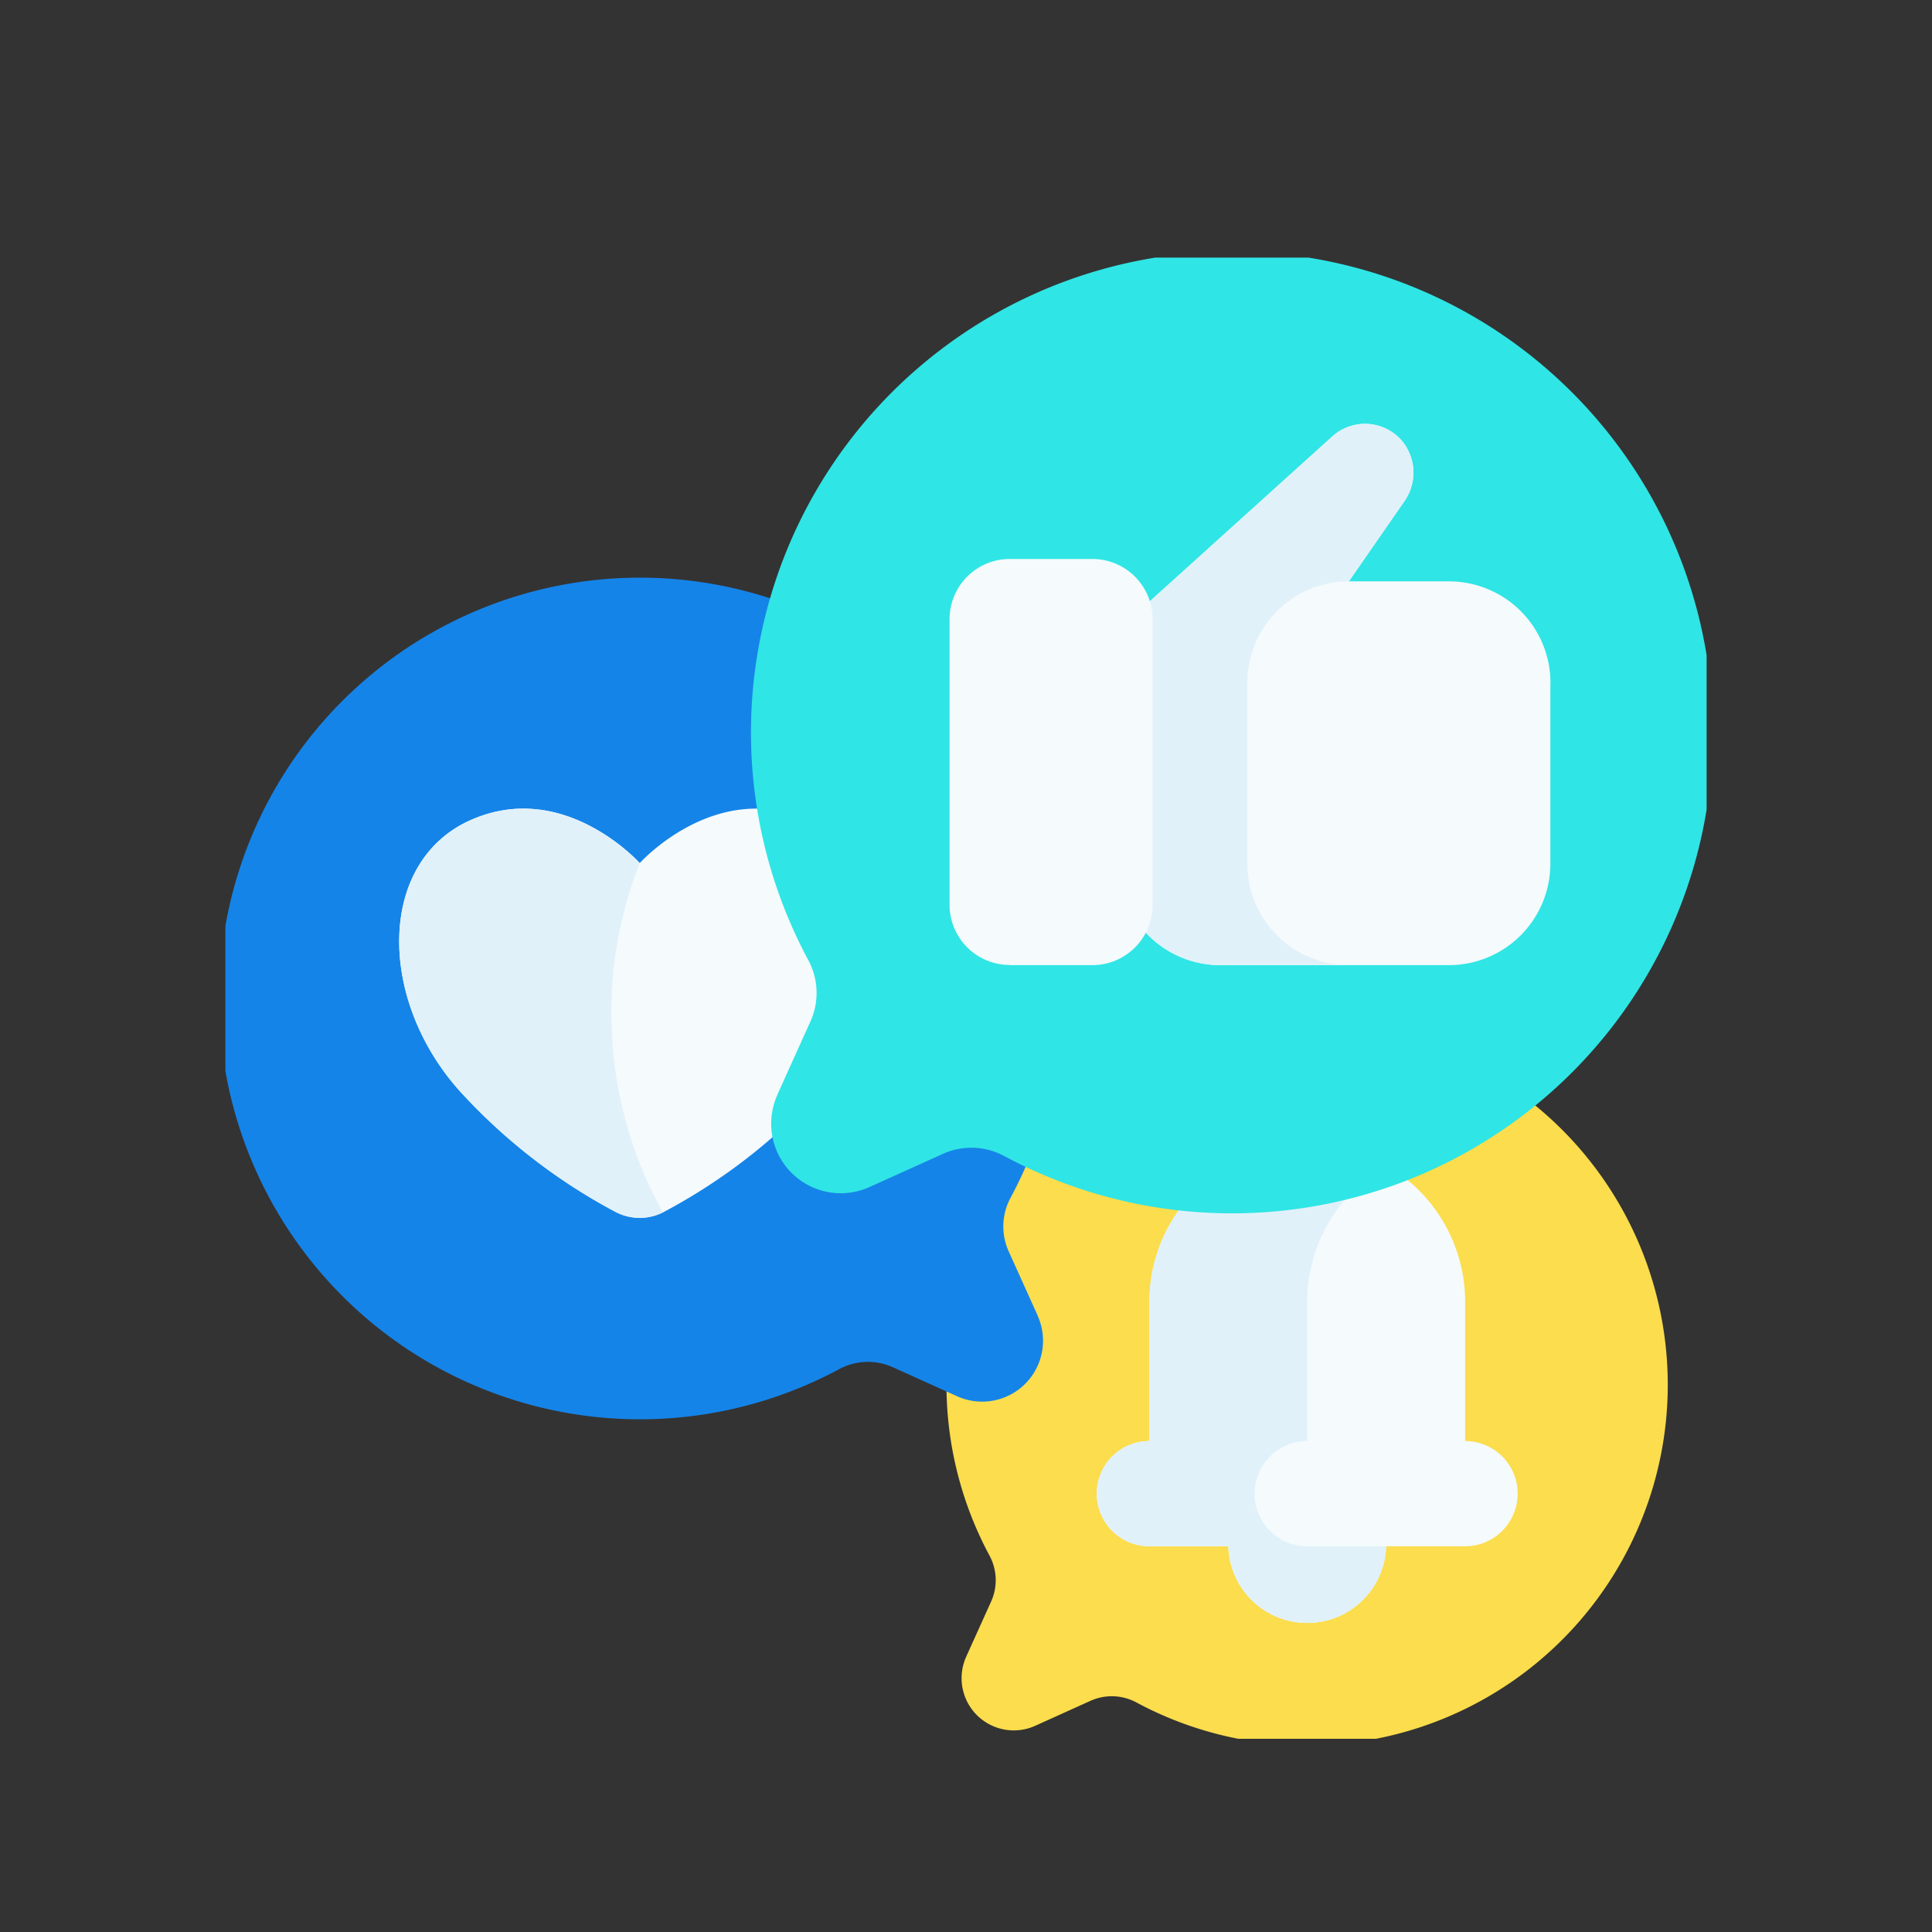 <svg xmlns="http://www.w3.org/2000/svg" xmlns:xlink="http://www.w3.org/1999/xlink" width="60" height="60" viewBox="0 0 60 60"><rect x="0" y="0" width="60" height="60" fill="#333333" stroke="none"/><defs><style>.a{fill:none;}.b{clip-path:url(#a);}.c{fill:#fbdd4d;}.d{fill:#f5fafc;}.e{fill:#e1f1fa;}.f{fill:#1584e8;}.g{fill:#30e5e5;}</style><clipPath id="a"><rect class="a" width="46" height="46"/></clipPath></defs><g transform="translate(-125 -721)"><rect class="a" width="60" height="60" transform="translate(125 721)"/><g transform="translate(132 729)"><g class="b" transform="translate(0 0)"><path class="c" d="M167.15,196.515l.772-1.708a1.611,1.611,0,0,0-.046-1.428,11.2,11.2,0,1,1,4.556,4.555,1.611,1.611,0,0,0-1.428-.046l-1.708.772a1.621,1.621,0,0,1-2.145-2.145Z" transform="translate(-144.144 -153.065)"/><path class="d" d="M212.386,213.608v-4.319a4.9,4.9,0,1,0-9.806,0v4.319a1.634,1.634,0,0,0,0,3.269h2.451a2.451,2.451,0,0,0,4.9,0h2.451a1.634,1.634,0,1,0,0-3.269Z" transform="translate(-173.884 -176.856)"/><path class="e" d="M205.848,215.242a1.634,1.634,0,0,1,1.634-1.634v-4.319a4.9,4.9,0,0,1,2.451-4.245,4.9,4.9,0,0,0-7.354,4.245v4.319a1.634,1.634,0,0,0,0,3.269h2.451a2.451,2.451,0,0,0,4.9,0h-2.451a1.634,1.634,0,0,1-1.634-1.634" transform="translate(-173.883 -176.856)"/><path class="f" d="M25.435,97.6l-.9-1.993a1.88,1.88,0,0,1,.054-1.666,13.069,13.069,0,1,0-5.315,5.315,1.88,1.88,0,0,1,1.666-.054l1.993.9a1.891,1.891,0,0,0,2.5-2.5Z" transform="translate(-0.207 -64.739)"/><path class="d" d="M54.013,127.981c-2.9-1.29-5.252,1.336-5.252,1.336s-2.35-2.626-5.252-1.336-2.9,5.575-.322,8.431a17.911,17.911,0,0,0,4.822,3.736,1.614,1.614,0,0,0,1.505,0,17.907,17.907,0,0,0,4.822-3.736c2.58-2.856,2.58-7.141-.322-8.431" transform="translate(-35.894 -110.512)"/><path class="e" d="M47.878,133.979a12.678,12.678,0,0,1,.882-4.662s-2.35-2.626-5.252-1.336-2.9,5.575-.323,8.431a17.909,17.909,0,0,0,4.822,3.736,1.614,1.614,0,0,0,1.474.015,12.652,12.652,0,0,1-1.6-6.183" transform="translate(-35.893 -110.512)"/><path class="g" d="M122.623,26.209l1.029-2.278a2.148,2.148,0,0,0-.062-1.9,14.936,14.936,0,1,1,6.074,6.074,2.148,2.148,0,0,0-1.9-.062l-2.278,1.029a2.161,2.161,0,0,1-2.86-2.86Z" transform="translate(-105.484 -0.207)"/><path class="d" d="M219.367,47.613a3.152,3.152,0,0,0-3.152-3.152h-3.109l1.723-2.487a1.541,1.541,0,0,0-.1-1.906,1.511,1.511,0,0,0-2.134-.11L207,45.012a3.152,3.152,0,0,0-1.04,2.34v5.875a3.152,3.152,0,0,0,3.152,3.152h7.1a3.152,3.152,0,0,0,3.152-3.152V47.613Z" transform="translate(-178.216 -34.406)"/><path class="e" d="M213.107,44.462l1.723-2.487a1.541,1.541,0,0,0-.1-1.906,1.51,1.51,0,0,0-2.134-.11L207,45.013a3.152,3.152,0,0,0-1.04,2.34v5.875a3.152,3.152,0,0,0,3.152,3.152h3.995a3.152,3.152,0,0,1-3.152-3.152V47.614A3.152,3.152,0,0,1,213.107,44.462Z" transform="translate(-178.217 -34.407)"/><path class="d" d="M169.117,83.145h2.568a1.868,1.868,0,0,0,1.868-1.868V72.4a1.868,1.868,0,0,0-1.868-1.868h-2.568a1.868,1.868,0,0,0-1.868,1.868v8.872a1.868,1.868,0,0,0,1.868,1.868" transform="translate(-144.759 -61.172)"/></g></g></g></svg>